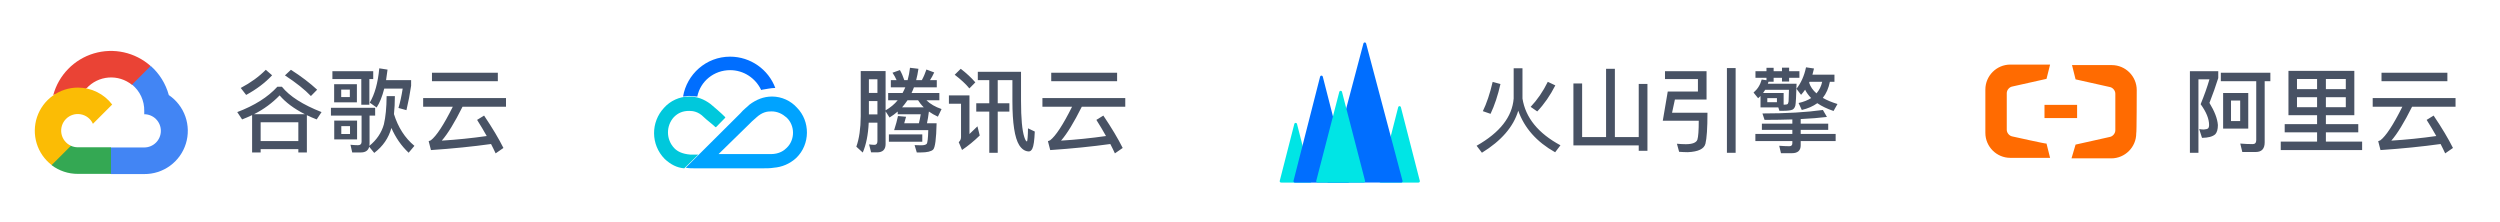 <svg width="327" height="29" viewBox="0 0 327 29" fill="none" xmlns="http://www.w3.org/2000/svg">
<g clip-path="url(#clip0_47_1357)">
<g clip-path="url(#clip1_47_1357)">
<path d="M17.251 11.097H17.861L19.601 9.357L19.686 8.618C18.69 7.739 17.486 7.128 16.187 6.843C14.889 6.558 13.539 6.609 12.266 6.991C10.993 7.373 9.838 8.073 8.911 9.025C7.983 9.977 7.314 11.15 6.966 12.433C7.159 12.354 7.374 12.341 7.576 12.397L11.055 11.823C11.055 11.823 11.233 11.53 11.324 11.548C12.069 10.729 13.1 10.226 14.204 10.142C15.308 10.059 16.402 10.4 17.263 11.097H17.251Z" fill="#EA4335"/>
<path d="M22.079 12.433C21.679 10.96 20.858 9.637 19.716 8.624L17.274 11.066C17.783 11.482 18.191 12.008 18.467 12.604C18.742 13.2 18.88 13.851 18.867 14.508V14.942C19.443 14.942 19.996 15.171 20.404 15.578C20.811 15.986 21.04 16.538 21.04 17.115C21.04 17.691 20.811 18.244 20.404 18.651C19.996 19.059 19.443 19.288 18.867 19.288H14.523L14.089 19.727V22.333L14.523 22.767H18.867C20.081 22.777 21.266 22.396 22.246 21.68C23.227 20.964 23.951 19.952 24.311 18.793C24.671 17.633 24.649 16.389 24.247 15.243C23.845 14.098 23.085 13.113 22.079 12.433Z" fill="#4285F4"/>
<path d="M10.171 22.743H14.517V19.264H10.171C9.861 19.264 9.555 19.197 9.273 19.068L8.663 19.257L6.911 20.997L6.758 21.607C7.741 22.349 8.94 22.748 10.171 22.743Z" fill="#34A853"/>
<path d="M10.17 11.456C8.992 11.463 7.846 11.838 6.892 12.528C5.937 13.218 5.222 14.188 4.846 15.304C4.471 16.42 4.453 17.626 4.795 18.753C5.138 19.879 5.824 20.871 6.758 21.589L9.278 19.068C8.958 18.923 8.677 18.703 8.461 18.426C8.244 18.149 8.098 17.823 8.035 17.478C7.972 17.132 7.994 16.776 8.099 16.44C8.203 16.105 8.388 15.799 8.637 15.551C8.885 15.302 9.19 15.118 9.526 15.013C9.862 14.908 10.218 14.887 10.564 14.95C10.909 15.013 11.235 15.159 11.512 15.376C11.789 15.592 12.009 15.873 12.154 16.194L14.674 13.672C14.145 12.98 13.463 12.42 12.682 12.036C11.9 11.652 11.041 11.453 10.17 11.456Z" fill="#FBBC05"/>
</g>
<path d="M39.876 14.937C38.459 14.217 37.367 13.401 36.575 12.477C35.627 13.461 34.511 14.289 33.227 14.937H39.876ZM32.975 15.057C32.544 15.261 32.111 15.453 31.668 15.621L31.032 14.661C33.288 13.809 35.039 12.705 36.276 11.349H36.876C37.883 12.597 39.611 13.701 42.059 14.661L41.423 15.621C40.968 15.441 40.535 15.261 40.139 15.069V19.941H39.023V19.509H34.092V19.941H32.975V15.057ZM34.092 18.453H39.023V15.993H34.092V18.453ZM38.051 9.129C39.407 9.993 40.547 10.869 41.483 11.733L40.667 12.561C39.864 11.721 38.736 10.821 37.272 9.861L38.051 9.129ZM34.764 9.129L35.592 9.849C34.679 10.833 33.539 11.685 32.196 12.417L31.488 11.505C32.783 10.821 33.876 10.029 34.764 9.129ZM43.718 15.777H46.706V18.237H43.718V15.777ZM45.782 17.529V16.497H44.642V17.529H45.782ZM49.61 8.937L50.69 9.105C50.63 9.597 50.57 10.053 50.498 10.485H53.774V11.217C53.618 12.297 53.414 13.353 53.162 14.409L52.118 14.121C52.334 13.401 52.526 12.549 52.67 11.589H50.258C49.994 12.621 49.67 13.449 49.262 14.061L48.362 13.425C49.01 12.345 49.43 10.857 49.61 8.937ZM47.258 10.341H43.478V9.309H48.818V10.341H48.314V13.701H47.258V10.341ZM43.706 11.013H46.682V13.389H43.706V11.013ZM45.758 12.693V11.721H44.63V12.693H45.758ZM47.198 19.941H46.07L45.842 18.933C46.19 18.969 46.514 18.993 46.826 18.993C47.138 18.993 47.294 18.837 47.294 18.549V15.117H43.286V14.097H49.07V15.117H48.338V18.789C48.338 18.897 48.326 18.993 48.314 19.077C49.262 18.309 49.898 17.373 50.21 16.269C50.438 15.309 50.558 14.085 50.57 12.573H51.65C51.65 13.437 51.602 14.217 51.53 14.925C52.07 16.653 52.958 18.045 54.206 19.077L53.45 19.977C52.49 19.077 51.746 17.997 51.194 16.737C50.834 18.045 50.09 19.137 48.95 20.001L48.29 19.197C48.17 19.689 47.798 19.941 47.198 19.941ZM56.501 9.513H65.117V10.617H56.501V9.513ZM55.349 12.825H66.185V13.965H60.497C59.465 16.029 58.565 17.505 57.785 18.393C59.753 18.273 61.721 18.069 63.665 17.793C63.281 17.109 62.861 16.401 62.405 15.681L63.317 15.117C64.409 16.737 65.249 18.153 65.849 19.353L64.829 20.061C64.637 19.653 64.445 19.245 64.229 18.837C61.817 19.173 59.201 19.437 56.369 19.629L56.069 18.465C56.189 18.429 56.285 18.393 56.345 18.357C57.077 17.805 58.037 16.341 59.225 13.965H55.349V12.825Z" fill="#485264"/>
</g>
<g clip-path="url(#clip2_47_1357)">
<g clip-path="url(#clip3_47_1357)">
<path d="M102.892 19.346C102.574 19.67 101.938 20.156 100.824 20.156H93.984C96.052 18.132 97.802 16.432 97.961 16.27C98.12 16.108 98.517 15.704 98.915 15.38C99.71 14.651 100.347 14.57 100.904 14.57C101.699 14.57 102.335 14.894 102.892 15.38C104.005 16.432 104.005 18.294 102.892 19.346ZM104.244 14.084C103.449 13.194 102.256 12.627 100.983 12.627C99.87 12.627 98.915 13.032 98.04 13.68C97.722 14.003 97.245 14.327 96.847 14.813C96.529 15.137 89.689 21.937 89.689 21.937C90.087 22.018 90.564 22.018 90.962 22.018H99.631C100.267 22.018 100.744 22.018 101.222 21.937C102.256 21.856 103.29 21.451 104.165 20.642C105.994 18.861 105.994 15.865 104.244 14.084Z" fill="#00A3FF"/>
<path d="M92.94 13.607C92.06 12.954 91.18 12.627 90.141 12.627C88.861 12.627 87.661 13.199 86.861 14.097C85.102 15.975 85.102 18.915 86.941 20.793C87.741 21.528 88.541 21.936 89.501 22.018L91.34 20.221H90.3C89.261 20.14 88.621 19.813 88.221 19.405C87.101 18.262 87.101 16.465 88.141 15.322C88.701 14.75 89.341 14.505 90.141 14.505C90.62 14.505 91.34 14.587 92.06 15.322C92.38 15.649 93.26 16.302 93.58 16.628H93.66L94.859 15.404V15.322C94.299 14.75 93.42 14.015 92.94 13.607" fill="#00C8DC"/>
<path d="M101.409 11.504C100.518 9.096 98.17 7.411 95.498 7.411C92.34 7.411 89.829 9.738 89.344 12.628C89.586 12.628 89.829 12.547 90.153 12.547C90.477 12.547 90.882 12.628 91.206 12.628C91.611 10.621 93.392 9.176 95.498 9.176C97.279 9.176 98.818 10.22 99.547 11.745C99.547 11.745 99.628 11.825 99.628 11.745C100.194 11.665 100.842 11.504 101.409 11.504C101.409 11.584 101.409 11.584 101.409 11.504" fill="#006EFF"/>
</g>
<path d="M116.52 10.485H117.276C117.132 10.149 116.952 9.825 116.736 9.513L117.708 9.165C117.924 9.537 118.116 9.981 118.284 10.485H118.716C118.86 9.981 118.956 9.441 119.028 8.865L120.132 8.997C120.06 9.525 119.952 10.017 119.832 10.485H120.576C120.816 10.053 121.008 9.585 121.176 9.093L122.196 9.477C122.016 9.861 121.836 10.197 121.644 10.485H122.532V11.421H119.544C119.448 11.685 119.34 11.925 119.232 12.165H122.868V13.113H121.176C121.656 13.593 122.316 13.977 123.156 14.265L122.676 15.261C122.232 15.057 121.836 14.829 121.5 14.589C121.428 15.177 121.344 15.693 121.248 16.125H122.508C122.46 18.165 122.316 19.305 122.052 19.569C121.8 19.809 121.26 19.941 120.432 19.941H119.916L119.628 18.981C119.928 18.993 120.204 19.005 120.468 19.005C120.84 19.005 121.08 18.945 121.2 18.825C121.32 18.705 121.392 18.105 121.416 17.025H116.952C117.18 16.329 117.348 15.705 117.456 15.177L118.512 15.273C118.428 15.585 118.344 15.861 118.272 16.125H120.192C120.288 15.765 120.36 15.381 120.432 14.949H117.42V14.589C117.084 14.877 116.736 15.141 116.352 15.369L115.836 14.565V18.837C115.836 19.557 115.464 19.929 114.72 19.929H113.94L113.676 18.885C113.928 18.921 114.168 18.945 114.384 18.945C114.636 18.945 114.768 18.777 114.768 18.453V16.041H113.628C113.556 17.625 113.292 18.921 112.848 19.953L112.008 19.185C112.38 18.141 112.572 16.821 112.584 15.213V9.297H115.836V14.433C116.46 14.073 116.988 13.641 117.42 13.113H116.172V12.165H118.056C118.188 11.925 118.308 11.673 118.416 11.421H116.52V10.485ZM117.996 14.037H120.828C120.516 13.737 120.276 13.425 120.084 13.113H118.704C118.476 13.449 118.236 13.749 117.996 14.037ZM113.652 13.221V14.961H114.768V13.221H113.652ZM114.768 12.153V10.365H113.652V12.153H114.768ZM116.268 17.577H120.636V18.537H116.268V17.577ZM127.694 13.509H129.398V10.485H127.898V9.393H133.55V13.197C133.55 15.477 133.694 17.061 133.982 17.937C134.102 18.309 134.222 18.501 134.318 18.501C134.354 18.501 134.39 18.333 134.414 17.997C134.438 17.661 134.462 17.265 134.462 16.785L135.35 17.205C135.302 18.381 135.194 19.125 135.026 19.449C134.906 19.689 134.75 19.809 134.57 19.809C134.078 19.797 133.658 19.521 133.31 18.981C132.722 18.033 132.422 16.101 132.422 13.197V10.485H130.502V13.509H132.026V14.601H130.502V19.989H129.398V14.601H127.694V13.509ZM125.666 8.997C126.422 9.585 127.058 10.173 127.574 10.773L126.794 11.565C126.338 11.001 125.69 10.401 124.874 9.777L125.666 8.997ZM124.118 12.477H126.806V17.529C127.13 17.229 127.478 16.893 127.85 16.521L128.15 17.721C127.43 18.429 126.65 19.065 125.834 19.617L125.402 18.597C125.594 18.417 125.702 18.201 125.702 17.937V13.569H124.118V12.477ZM137.501 9.513H146.117V10.617H137.501V9.513ZM136.349 12.825H147.185V13.965H141.497C140.465 16.029 139.565 17.505 138.785 18.393C140.753 18.273 142.721 18.069 144.665 17.793C144.281 17.109 143.861 16.401 143.405 15.681L144.317 15.117C145.409 16.737 146.249 18.153 146.849 19.353L145.829 20.061C145.637 19.653 145.445 19.245 145.229 18.837C142.817 19.173 140.201 19.437 137.369 19.629L137.069 18.465C137.189 18.429 137.285 18.393 137.345 18.357C138.077 17.805 139.037 16.341 140.225 13.965H136.349V12.825Z" fill="#485264"/>
</g>
<g clip-path="url(#clip4_47_1357)">
<path d="M182.887 14.008L180.418 23.662C180.411 23.689 180.411 23.717 180.418 23.743C180.427 23.783 180.45 23.819 180.483 23.844C180.516 23.869 180.556 23.882 180.597 23.881H185.533C185.56 23.881 185.587 23.876 185.612 23.864C185.636 23.853 185.658 23.836 185.676 23.815C185.693 23.794 185.705 23.77 185.712 23.743C185.718 23.717 185.718 23.689 185.713 23.662L183.232 14.008C183.223 13.981 183.208 13.956 183.188 13.935C183.168 13.914 183.143 13.899 183.115 13.89C183.088 13.881 183.059 13.878 183.03 13.883C183.001 13.887 182.974 13.899 182.951 13.916C182.92 13.938 182.897 13.97 182.886 14.007M169.301 16.196L167.389 23.662C167.383 23.689 167.383 23.717 167.389 23.743C167.396 23.77 167.408 23.794 167.426 23.815C167.443 23.836 167.465 23.853 167.49 23.864C167.515 23.875 167.542 23.881 167.569 23.88H171.379C171.406 23.881 171.433 23.875 171.458 23.864C171.483 23.853 171.505 23.836 171.523 23.815C171.54 23.794 171.552 23.77 171.558 23.743C171.564 23.717 171.565 23.689 171.559 23.662L169.644 16.196C169.633 16.159 169.61 16.127 169.579 16.105C169.549 16.083 169.512 16.07 169.474 16.07C169.435 16.07 169.397 16.082 169.365 16.105C169.334 16.127 169.312 16.159 169.301 16.196Z" fill="#00E5E5"/>
<path d="M172.673 10.014L169.19 23.662C169.184 23.688 169.183 23.714 169.189 23.74C169.195 23.766 169.206 23.79 169.223 23.81C169.239 23.831 169.26 23.849 169.284 23.861C169.308 23.873 169.334 23.879 169.36 23.88H176.33C176.357 23.88 176.384 23.875 176.408 23.864C176.433 23.852 176.455 23.836 176.472 23.815C176.49 23.794 176.502 23.77 176.509 23.743C176.515 23.717 176.516 23.689 176.51 23.663L173.017 10.012C173.006 9.976 172.983 9.944 172.952 9.921C172.921 9.899 172.884 9.886 172.845 9.886C172.807 9.886 172.769 9.899 172.738 9.921C172.707 9.944 172.684 9.976 172.673 10.013" fill="#006EFF"/>
<path d="M178.683 5.673C178.672 5.637 178.649 5.605 178.618 5.582C178.587 5.56 178.549 5.547 178.511 5.547C178.472 5.548 178.435 5.56 178.404 5.582C178.373 5.605 178.35 5.637 178.339 5.673L173.577 23.662C173.572 23.689 173.572 23.716 173.578 23.743C173.585 23.769 173.597 23.794 173.615 23.814C173.632 23.835 173.654 23.852 173.678 23.863C173.703 23.874 173.73 23.88 173.757 23.879H183.274C183.301 23.88 183.328 23.874 183.353 23.863C183.378 23.852 183.4 23.835 183.417 23.814C183.435 23.793 183.447 23.769 183.454 23.742C183.46 23.716 183.46 23.689 183.454 23.662L178.683 5.673Z" fill="#006EFF"/>
<path d="M175.185 11.998L172.164 23.661C172.157 23.688 172.157 23.716 172.163 23.742C172.17 23.769 172.182 23.794 172.2 23.815C172.217 23.836 172.239 23.853 172.264 23.864C172.289 23.876 172.317 23.881 172.344 23.881H178.372C178.399 23.881 178.427 23.875 178.452 23.864C178.477 23.852 178.499 23.835 178.517 23.814C178.534 23.793 178.546 23.768 178.552 23.742C178.558 23.715 178.558 23.688 178.552 23.661L175.529 11.997C175.518 11.961 175.495 11.929 175.464 11.907C175.433 11.884 175.395 11.872 175.357 11.871C175.318 11.872 175.281 11.884 175.25 11.907C175.219 11.929 175.196 11.961 175.185 11.997" fill="#00E5E5"/>
<path d="M195.24 10.713L196.26 10.989C195.924 12.477 195.492 13.773 194.964 14.889L193.956 14.541C194.448 13.533 194.88 12.261 195.24 10.713ZM202.452 10.701L203.436 11.169C202.764 12.489 201.984 13.617 201.072 14.577L200.208 13.977C201.072 13.065 201.828 11.973 202.452 10.701ZM197.988 8.925H199.14V12.885C199.536 15.393 201.192 17.433 204.108 19.005L203.412 19.917C201 18.561 199.392 16.749 198.588 14.481C197.952 16.593 196.368 18.417 193.836 19.977L193.14 19.065C196.188 17.337 197.796 15.285 197.988 12.885V8.925ZM214.346 10.977H215.486V19.725H214.346V19.017H205.802V10.917H206.942V17.925H210.074V8.997H211.226V17.925H214.346V10.977ZM225.881 8.901H227.021V19.989H225.881V8.901ZM219.077 13.017L218.705 14.745H223.337C223.337 16.773 223.241 18.117 223.073 18.789C222.905 19.473 222.137 19.845 220.769 19.905C220.385 19.905 220.013 19.881 219.629 19.857L219.341 18.801C219.725 18.837 220.121 18.861 220.505 18.861C221.369 18.861 221.873 18.657 222.017 18.273C222.137 17.889 222.197 17.061 222.197 15.789H217.493L218.141 11.973H222.089V10.341H217.781V9.309H223.217V13.017H219.077ZM236.107 11.733C235.939 11.973 235.771 12.189 235.579 12.405L234.979 11.613C235.579 10.845 235.999 9.909 236.227 8.805L237.271 8.961C237.211 9.237 237.139 9.501 237.067 9.765H239.947V10.701H239.347C239.179 11.541 238.879 12.237 238.423 12.801C238.963 13.113 239.599 13.377 240.343 13.605L239.827 14.517C238.987 14.229 238.279 13.893 237.703 13.497C237.139 13.905 236.467 14.193 235.675 14.385L235.255 13.473C235.903 13.329 236.455 13.113 236.899 12.825C236.563 12.489 236.299 12.117 236.107 11.733ZM236.695 10.701L236.635 10.821C236.803 11.349 237.127 11.805 237.595 12.213C237.967 11.781 238.219 11.277 238.339 10.701H236.695ZM238.435 14.385L238.963 15.297C237.967 15.417 236.827 15.513 235.531 15.573V16.173H239.131V16.989H235.531V17.517H240.103V18.453H235.531V19.005C235.531 19.689 235.147 20.037 234.391 20.037H232.951L232.723 19.065C233.179 19.101 233.623 19.125 234.043 19.125C234.307 19.125 234.439 18.993 234.439 18.741V18.453H229.603V17.517H234.439V16.989H230.455V16.173H234.439V15.621C233.311 15.657 232.099 15.681 230.803 15.681L230.527 14.841C233.647 14.841 236.287 14.685 238.435 14.385ZM231.055 8.865H231.991V9.309H233.083V8.853H234.019V9.309H235.363V10.173H234.019V10.665H233.083V10.173H231.991V10.689H231.319C231.295 10.785 231.259 10.869 231.235 10.953H234.991C234.943 12.573 234.895 13.521 234.835 13.797C234.763 14.061 234.643 14.241 234.463 14.337C234.271 14.433 233.839 14.493 233.167 14.493H232.747L232.603 14.049H230.275V12.561C230.179 12.657 230.071 12.753 229.963 12.849L229.363 12.105C229.879 11.673 230.239 11.109 230.431 10.401L231.055 10.497V10.173H229.615V9.309H231.055V8.865ZM233.299 13.689H233.419C233.635 13.689 233.767 13.653 233.839 13.593C233.887 13.521 233.923 13.401 233.947 13.257C233.947 13.101 233.971 12.597 233.995 11.745H230.887C230.791 11.889 230.707 12.033 230.611 12.165H233.299V13.689ZM232.423 13.365V12.837H231.163V13.365H232.423Z" fill="#485264"/>
</g>
<g clip-path="url(#clip5_47_1357)">
<g clip-path="url(#clip6_47_1357)">
<path d="M279.485 11.78C279.485 9.98 278.019 8.514 276.219 8.514H271.019L271.485 10.38L275.952 11.38C276.352 11.447 276.685 11.847 276.685 12.247V17.047C276.685 17.447 276.352 17.847 275.952 17.914L271.485 18.914L270.952 20.714H276.152C277.952 20.714 279.419 19.247 279.419 17.447C279.485 17.447 279.485 11.78 279.485 11.78ZM263.219 17.847C262.819 17.78 262.485 17.38 262.485 16.98V12.18C262.485 11.78 262.819 11.38 263.219 11.314L267.685 10.314L268.152 8.447H262.952C261.152 8.447 259.685 9.914 259.685 11.714V17.38C259.685 19.18 261.152 20.647 262.952 20.647H268.152L267.685 18.78C267.685 18.847 263.219 17.847 263.219 17.847ZM267.419 13.714H271.685V15.447H267.419V13.714Z" fill="#FF6B01"/>
</g>
<path d="M286.44 9.309H290.148V10.209C289.824 11.241 289.44 12.321 288.996 13.461C289.668 14.565 290.04 15.525 290.1 16.353C290.1 16.917 289.98 17.325 289.752 17.565C289.416 17.865 288.84 18.021 288.024 18.033L287.652 16.881C287.892 16.917 288.096 16.941 288.264 16.941C288.54 16.917 288.72 16.869 288.816 16.797C288.9 16.701 288.948 16.557 288.948 16.353C288.948 15.537 288.576 14.637 287.844 13.629C288.336 12.429 288.72 11.337 288.996 10.377H287.556V19.989H286.44V9.309ZM290.484 9.513H296.964V10.617H296.22V18.621C296.22 19.461 295.824 19.881 295.056 19.881H293.292L293.028 18.777C293.592 18.825 294.132 18.849 294.66 18.849C294.96 18.849 295.116 18.669 295.116 18.333V10.617H290.484V9.513ZM290.784 12.165H294.072V16.821H290.784V12.165ZM293.016 15.837V13.149H291.816V15.837H293.016ZM300.446 12.717V14.025H303.074V12.717H300.446ZM303.074 15.069H299.33V9.273H307.946V15.069H304.226V16.233H308.462V17.313H304.226V18.525H308.966V19.629H298.322V18.525H303.074V17.313H298.838V16.233H303.074V15.069ZM304.226 14.025H306.83V12.717H304.226V14.025ZM306.83 11.661V10.329H304.226V11.661H306.83ZM303.074 10.329H300.446V11.661H303.074V10.329ZM311.501 9.513H320.117V10.617H311.501V9.513ZM310.349 12.825H321.185V13.965H315.497C314.465 16.029 313.565 17.505 312.785 18.393C314.753 18.273 316.721 18.069 318.665 17.793C318.281 17.109 317.861 16.401 317.405 15.681L318.317 15.117C319.409 16.737 320.249 18.153 320.849 19.353L319.829 20.061C319.637 19.653 319.445 19.245 319.229 18.837C316.817 19.173 314.201 19.437 311.369 19.629L311.069 18.465C311.189 18.429 311.285 18.393 311.345 18.357C312.077 17.805 313.037 16.341 314.225 13.965H310.349V12.825Z" fill="#485264"/>
</g>
<defs>
<clipPath id="clip0_47_1357">
<rect x="4.552" y="0.741" width="63" height="28" rx="8" fill="white"/>
</clipPath>
<clipPath id="clip1_47_1357">
<rect width="20" height="20" fill="white" transform="translate(4.552 4.741)"/>
</clipPath>
<clipPath id="clip2_47_1357">
<rect x="85.552" y="0.741" width="63" height="28" rx="8" fill="white"/>
</clipPath>
<clipPath id="clip3_47_1357">
<rect width="20" height="20" fill="white" transform="translate(85.552 4.741)"/>
</clipPath>
<clipPath id="clip4_47_1357">
<rect x="166.552" y="0.741" width="75" height="28" rx="8" fill="white"/>
</clipPath>
<clipPath id="clip5_47_1357">
<rect x="259.552" y="0.741" width="63" height="28" rx="8" fill="white"/>
</clipPath>
<clipPath id="clip6_47_1357">
<rect width="20" height="20" fill="white" transform="translate(259.552 4.741)"/>
</clipPath>
</defs>
</svg>
